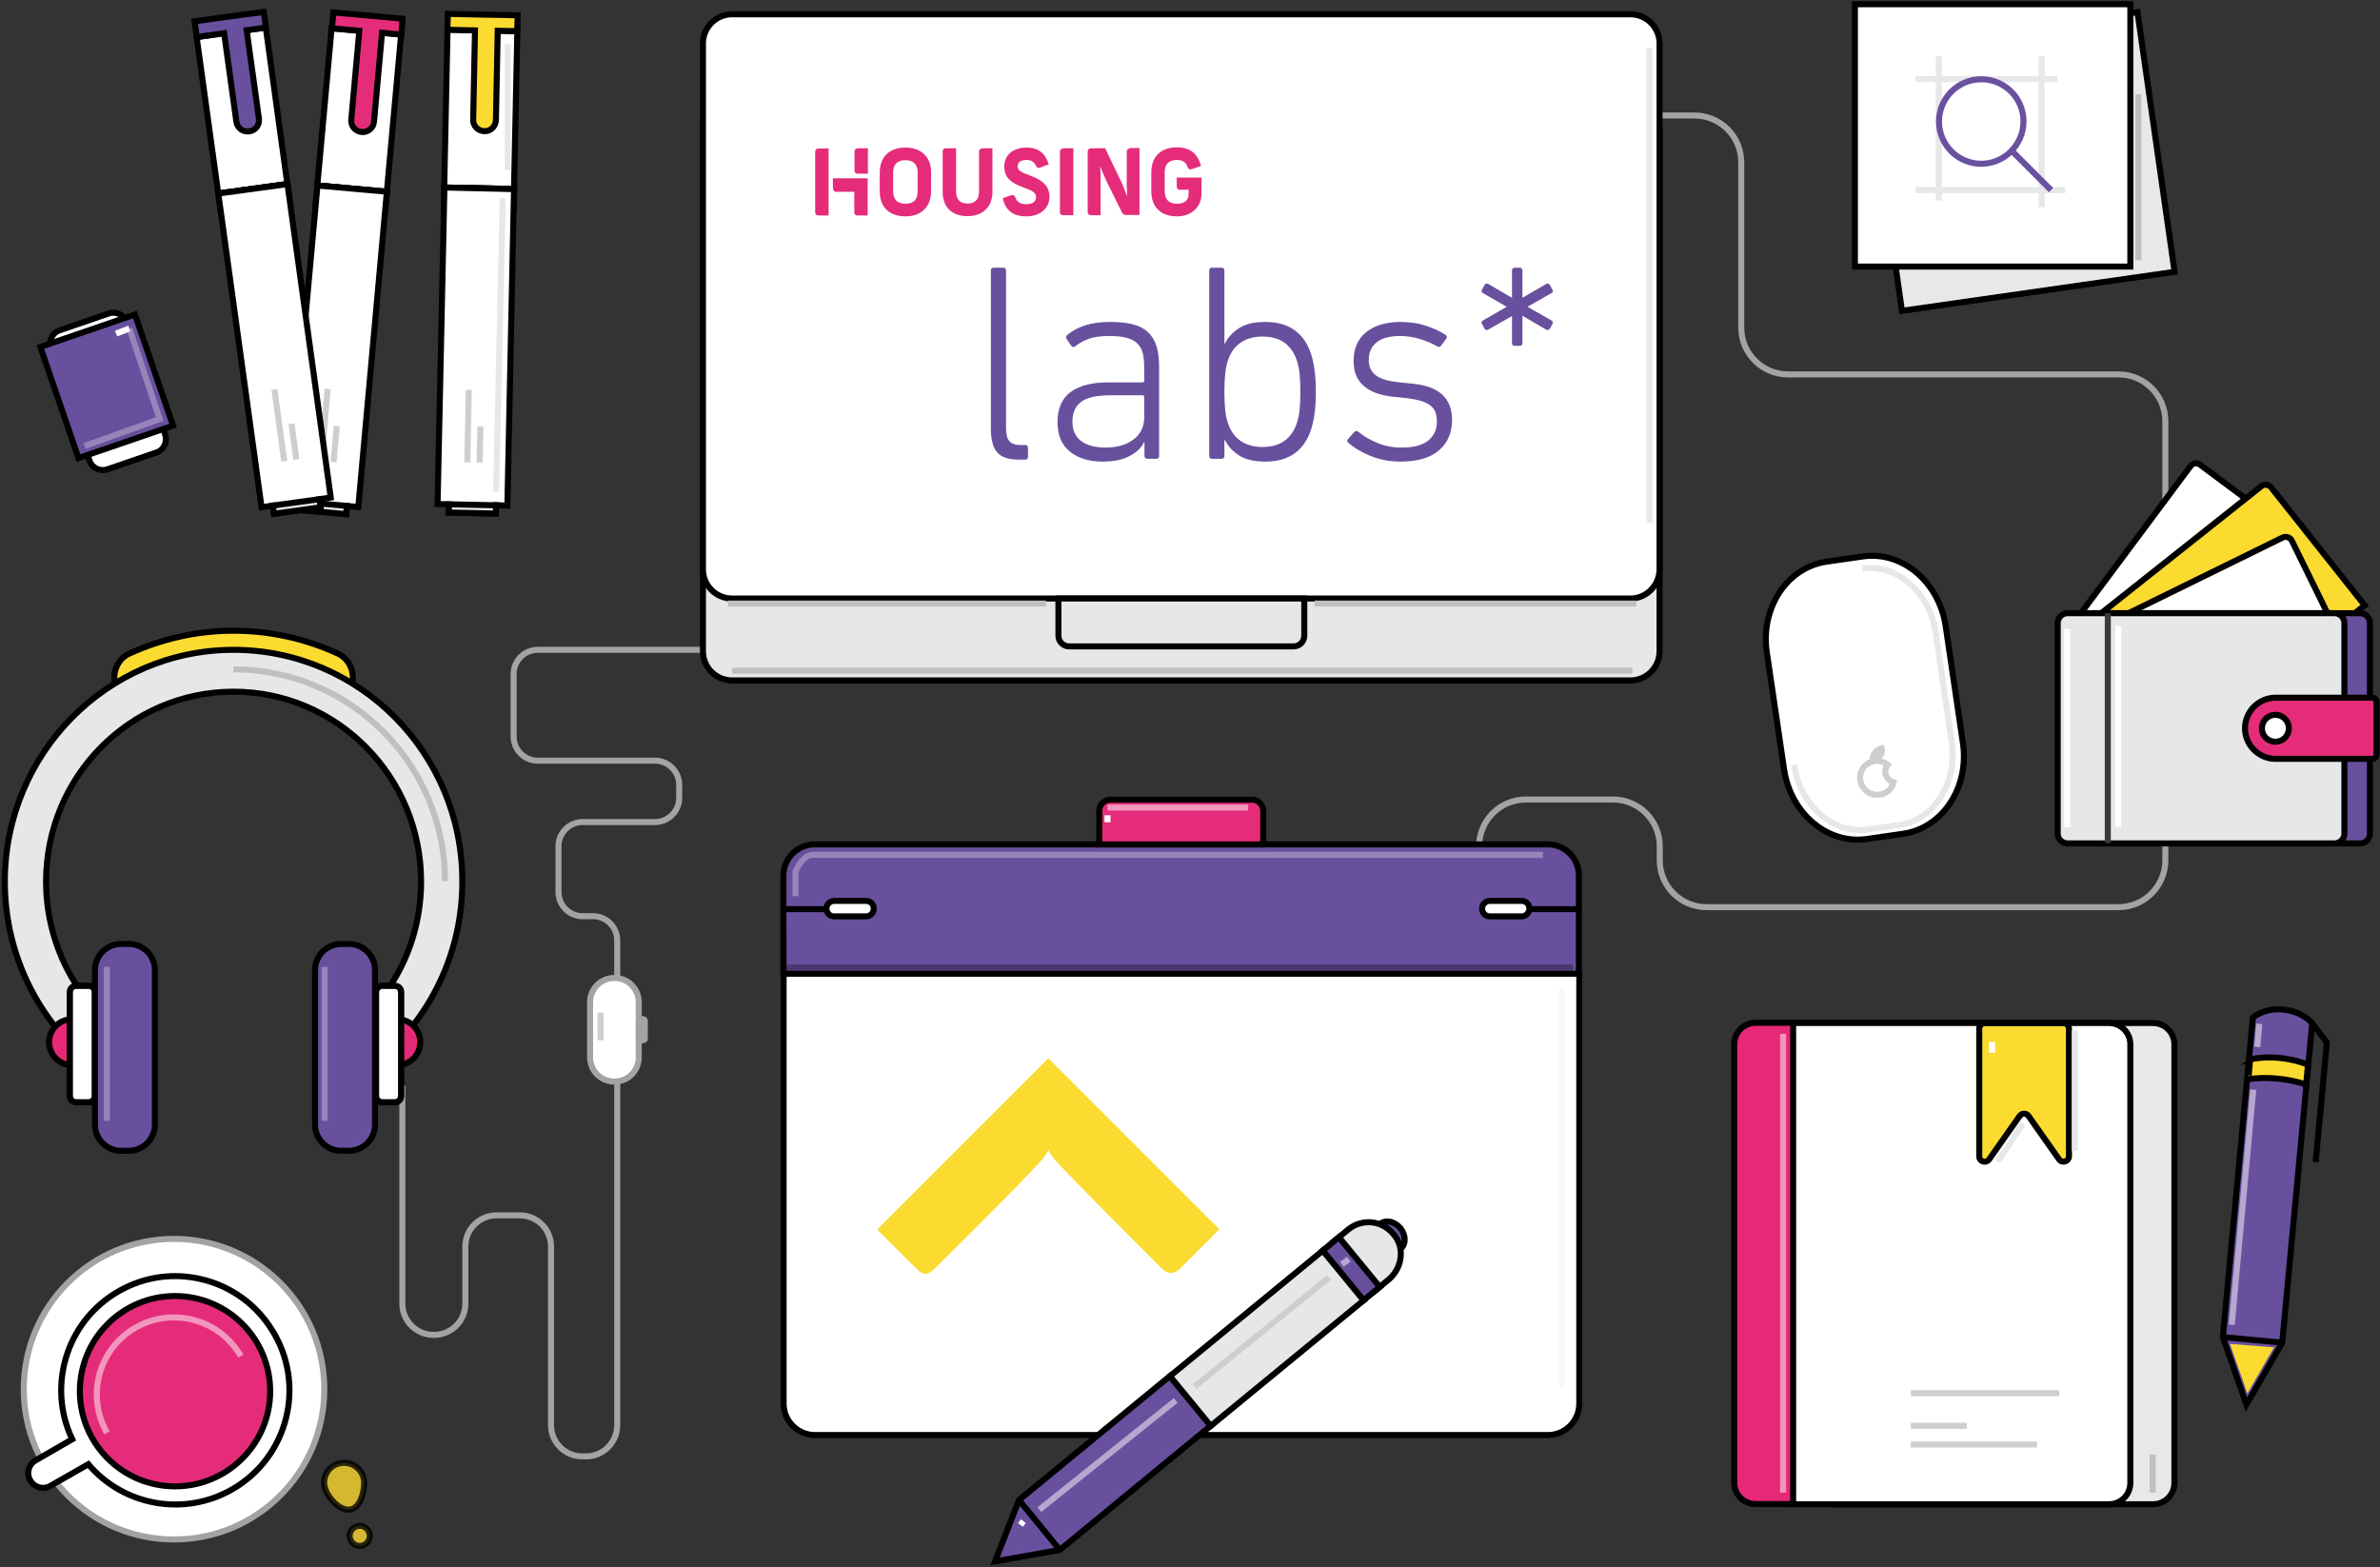 <?xml version="1.0" encoding="UTF-8" standalone="no"?>
<svg width="1183px" height="779px" viewBox="0 0 1183 779" version="1.1" xmlns="http://www.w3.org/2000/svg" xmlns:xlink="http://www.w3.org/1999/xlink" xmlns:sketch="http://www.bohemiancoding.com/sketch/ns">
    <rect x="0" y="0" width="1183" height="779" fill="#333333" stroke="none"/>
    <!-- Generator: Sketch 3.2.2 (9983) - http://www.bohemiancoding.com/sketch -->
    <title>workspace</title>
    <desc>Created with Sketch.</desc>
    <defs></defs>
    <g id="Page-1" stroke="none" stroke-width="1" fill="none" fill-rule="evenodd" sketch:type="MSPage">
        <g id="workspace" sketch:type="MSLayerGroup" transform="translate(2, 2)">
            <circle id="Oval" stroke="#A3A3A3" stroke-width="3" fill="#FFFFFF" sketch:type="MSShapeGroup" cx="84.5" cy="688.5" r="74.7"></circle>
            <path d="M60,638.2 C31.8,652.2 20.8,685.9 33.9,713.4 L15.7,723.9 C12.2,725.9 11,730.3 13,733.8 L13.1,733.9 C15.1,737.4 19.5,738.6 23,736.6 L41.9,725.8 C59.2,746.3 89.3,752.1 113.4,738.3 C141.3,722.3 150.5,686 132.9,658.6 C117.5,634.2 85.8,625.3 60,638.2 L60,638.2 Z" id="Shape" stroke="#000000" stroke-width="3" fill="#FFFFFF" sketch:type="MSShapeGroup"></path>
            <rect id="Rectangle-path" stroke="#000000" stroke-width="3" fill="#E7E8E8" sketch:type="MSShapeGroup" transform="translate(1001.912, 78.267) rotate(-8.135) translate(-1001.912, -78.267) " x="933.465" y="13.07" width="136.895" height="130.395"></rect>
            <rect id="Rectangle-path" stroke="#000000" stroke-width="3" fill="#FFFFFF" sketch:type="MSShapeGroup" x="920" y="0.1" width="136.9" height="130.4"></rect>
            <path d="M75.8,222.9 L51.3,231.3 C47.7,232.5 43.7,230.6 42.5,227 L23.3,171 C22.1,167.4 24,163.4 27.6,162.2 L52.1,153.8 C55.7,152.6 59.7,154.5 60.9,158.1 L80.1,214 C81.3,217.7 79.4,221.7 75.8,222.9 L75.8,222.9 Z" id="Shape" stroke="#000000" stroke-width="3" fill="#FFFFFF" sketch:type="MSShapeGroup"></path>
            <path d="M733.2,418.9 L733.2,418.7 C733.2,405.8 743.6,395.4 756.5,395.4 L799.7,395.4 C812.6,395.4 823,405.8 823,418.7 L823,425.6 C823,438.5 833.4,448.9 846.3,448.9 L1051,448.9 C1063.9,448.9 1074.3,438.5 1074.3,425.6 L1074.3,207.4 C1074.3,194.5 1063.9,184.1 1051,184.1 L886.8,184.1 C873.9,184.1 863.5,173.7 863.5,160.8 L863.5,78.7 C863.5,65.8 853.1,55.4 840.2,55.4 L822.8,55.4" id="Shape" stroke="#A3A3A3" stroke-width="3" sketch:type="MSShapeGroup"></path>
            <path d="M198,537.7 L198,646 C198,654.6 205,661.5 213.5,661.5 L213.8,661.5 C222.4,661.5 229.3,654.5 229.3,646 L229.3,617.6 C229.3,609 236.3,602.1 244.8,602.1 L256.4,602.1 C265,602.1 271.9,609.1 271.9,617.6 L271.9,706.4 C271.9,715 278.9,721.9 287.4,721.9 L289.3,721.9 C297.9,721.9 304.8,714.9 304.8,706.4 L304.8,465.4 C304.8,458.8 299.4,453.4 292.8,453.4 L287.6,453.4 C281,453.4 275.6,448 275.6,441.4 L275.6,418.6 C275.6,412 281,406.6 287.6,406.6 L323.6,406.6 C330.2,406.6 335.6,401.2 335.6,394.6 L335.6,388.1 C335.6,381.5 330.2,376.1 323.6,376.1 L265.3,376.1 C258.7,376.1 253.3,370.7 253.3,364.1 L253.3,333 C253.3,326.4 258.7,321 265.3,321 L353.6,321" id="Shape" stroke="#A3A3A3" stroke-width="3" sketch:type="MSShapeGroup"></path>
            <g id="Group" transform="translate(860, 499)" sketch:type="MSShapeGroup">
                <path d="M186.4,246.6 L10.6,246.6 C4.8,246.6 0,241.9 0,236 L0,18 C0,12.2 4.7,7.4 10.6,7.4 L186.4,7.4 C192.2,7.4 197,12.1 197,18 L197,236 C196.9,241.9 192.2,246.6 186.4,246.6 L186.4,246.6 Z" id="Shape" stroke="#000000" stroke-width="3" fill="#E62878"></path>
                <path d="M51.2,7.5 L208.2,7.5 C214,7.5 218.8,12.2 218.8,18.1 L218.8,236.1 C218.8,241.9 214.1,246.7 208.2,246.7 L61.6,246.7 L51.2,246.7 L51.2,7.5 L51.2,7.5 Z" id="Shape" stroke="#000000" stroke-width="3" fill="#E7E8E8"></path>
                <path d="M29.3,7.5 L186.3,7.5 C192.1,7.5 196.9,12.2 196.9,18.1 L196.9,236.1 C196.9,241.9 192.2,246.7 186.3,246.7 L39.7,246.7 L29.3,246.7 L29.3,7.5 L29.3,7.5 Z" id="Shape" stroke="#000000" stroke-width="3" fill="#FFFFFF"></path>
                <path d="M161.5,75.3 L146.3,53.7 C145.2,52.2 143,52.2 141.9,53.7 L126.7,75.3 C125.2,77.4 121.8,76.4 121.8,73.8 L121.8,10.3 C121.8,8.8 123,7.6 124.5,7.6 L163.7,7.6 C165.2,7.6 166.4,8.8 166.4,10.3 L166.4,73.8 C166.4,76.3 163,77.4 161.5,75.3 L161.5,75.3 Z" id="Shape" stroke="#000000" stroke-width="3" fill="#FCDB30"></path>
                <g transform="translate(242, 0)" id="Shape">
                    <g stroke="#000000" stroke-width="3">
                        <path d="M30.4,166.4 L12.6,197.1 L0.9,163.6 L15.8,4.9 C15.8,4.9 21,-0.1 30.7,0.8 C40.6,1.7 45.3,7.6 45.3,7.6 L30.4,166.4 L30.4,166.4 Z" fill="#69509E"></path>
                        <path d="M0.9,163.6 L30.4,166.4" fill="#FFFFFF"></path>
                        <path d="M14.4,25.6 C14.4,25.6 27.3,22.1 43.2,28.2 L42.3,38.1 C42.3,38.1 29.1,33.2 13.6,35.4 C13.5,35.5 14.5,25.5 14.4,25.6 L14.4,25.6 Z" fill="#FCDB30"></path>
                        <path d="M45.3,7.7 L52.6,17.2 L47,76.6"></path>
                    </g>
                    <path d="M4.4,167 L13.1,191.6 L26.3,168.7 L4.4,167 Z" fill="#FCDB30"></path>
                </g>
                <path d="M258,40.6 L247.3,157.5" id="Shape" stroke="#FFFFFF" stroke-width="3" opacity="0.5"></path>
                <path d="M261,7.9 L260,19.4" id="Shape" stroke="#FFFFFF" stroke-width="3" opacity="0.5"></path>
            </g>
            <g id="Group" transform="translate(0, 311)" stroke="#000000" sketch:type="MSShapeGroup">
                <path d="M114.1,0.5 C95.7,0.5 78.2,4.6 62.2,11.9 C57.2,14.2 54.2,19.8 54.9,25.6 L54.9,25.6 C55.9,34.3 64.4,39.4 71.8,36 C84.8,30 99.1,26.7 114.1,26.7 C129.1,26.7 143.4,30 156.4,36 C163.9,39.4 172.3,34.3 173.3,25.6 L173.3,25.6 C174,19.8 171,14.2 166,11.9 C150.1,4.6 132.5,0.5 114.1,0.5 L114.1,0.5 Z" id="Shape" stroke-width="3" fill="#FCDB30"></path>
                <path d="M114.1,10 C51.3,10 0.4,61.6 0.4,125.2 C0.4,158.8 14.6,189 37.2,210.1 L37.2,178.5 C27,163.4 20.9,145 20.9,125.2 C20.9,73.1 62.6,30.8 114.1,30.8 C165.6,30.8 207.3,73.1 207.3,125.2 C207.3,145 201.3,163.4 191,178.5 L191,210.1 C213.6,189 227.8,158.8 227.8,125.2 C227.9,61.6 176.9,10 114.1,10 L114.1,10 Z" id="Shape" stroke-width="3" fill="#E6E7E8"></path>
                <circle id="Oval" stroke-width="3" fill="#E62878" cx="33.8" cy="205" r="11.4"></circle>
                <circle id="Oval" stroke-width="3" fill="#E62878" cx="195.5" cy="205" r="11.4"></circle>
                <path d="M42,234.9 L35.9,234.9 C34.1,234.9 32.7,233.5 32.7,231.7 L32.7,180.2 C32.7,178.4 34.1,177 35.9,177 L42,177 C43.8,177 45.2,178.4 45.2,180.2 L45.2,231.7 C45.2,233.5 43.8,234.9 42,234.9 L42,234.9 Z" id="Shape" stroke-width="3.116" fill="#FFFFFF"></path>
                <path d="M62,259 L58.2,259 C51,259 45.2,253.2 45.2,246 L45.2,169.2 C45.2,162 51,156.2 58.2,156.2 L62,156.2 C69.2,156.2 75,162 75,169.2 L75,246 C75,253.1 69.2,259 62,259 L62,259 Z" id="Shape" stroke-width="3" fill="#69509E"></path>
                <path d="M188.1,234.9 L194.2,234.9 C196,234.9 197.4,233.5 197.4,231.7 L197.4,180.2 C197.4,178.4 196,177 194.2,177 L188.1,177 C186.3,177 184.9,178.4 184.9,180.2 L184.9,231.7 C184.9,233.5 186.3,234.9 188.1,234.9 L188.1,234.9 Z" id="Shape" stroke-width="3.116" fill="#FFFFFF"></path>
                <path d="M171.4,259 L167.6,259 C160.4,259 154.6,253.2 154.6,246 L154.6,169.2 C154.6,162 160.4,156.2 167.6,156.2 L171.4,156.2 C178.6,156.2 184.4,162 184.4,169.2 L184.4,246 C184.5,253.1 178.6,259 171.4,259 L171.4,259 Z" id="Shape" stroke-width="3" fill="#69509E"></path>
            </g>
            <g id="Group" transform="translate(387, 417)" stroke="#000000" stroke-width="3" sketch:type="MSShapeGroup">
                <path d="M0.5,278.7 C0.5,287.3 7.5,294.3 16.1,294.3 L380.4,294.3 C389,294.3 396,287.3 396,278.7 L396,65 L0.5,65 L0.5,278.7 L0.5,278.7 Z" id="Shape" fill="#FFFFFF"></path>
                <path d="M380.3,0.7 L16,0.7 C7.4,0.7 0.4,7.7 0.4,16.3 L0.4,65 L395.8,65 L395.8,16.3 C395.9,7.7 388.9,0.7 380.3,0.7 L380.3,0.7 Z" id="Shape" fill="#69509E"></path>
            </g>
            <path d="M303.5,535.6 L303.3,535.6 C296.7,535.6 291.3,530.2 291.3,523.6 L291.3,496.1 C291.3,489.5 296.7,484.1 303.3,484.1 L303.5,484.1 C310.1,484.1 315.5,489.5 315.5,496.1 L315.5,523.6 C315.5,530.3 310.1,535.6 303.5,535.6 L303.5,535.6 Z" id="Shape" stroke="#A3A3A3" stroke-width="3" fill="#FFFFFF" sketch:type="MSShapeGroup"></path>
            <path d="M317.1,515.1 L317.1,515.1 C316.2,515.1 315.5,514.8 315.5,514.3 L315.5,505.3 C315.5,504.9 316.2,504.5 317,504.5 L317,504.5 C317.9,504.5 318.5,504.8 318.5,505.3 L318.5,514.3 C318.6,514.8 317.9,515.1 317.1,515.1 L317.1,515.1 Z" id="Shape" stroke="#A3A3A3" stroke-width="3" sketch:type="MSShapeGroup"></path>
            <g id="Group" transform="translate(492, 602)" stroke="#000000" sketch:type="MSShapeGroup">
                <g>
                    <path d="M32.8,166.4 L107.8,104.7 L87.5,80 L12.5,141.6 L0.6,172.1 L32.8,166.4 Z" id="Shape" stroke-width="3" fill="#69509E"></path>
                    <ellipse id="Oval" stroke-width="3" fill="#69509E" transform="translate(197.126, 10.542) rotate(50.6) translate(-197.126, -10.542) " cx="197.126" cy="10.542" rx="8" ry="6.4"></ellipse>
                    <g transform="translate(87, 3)">
                        <path d="M109.5,28.8 C116.3,22.8 117.2,12.7 111.7,6.5 L111.5,6.3 C105.9,-0.5 96,-1.4 89.2,4.1 L81.9,10.1 L102.2,34.8 L109.5,28.8 L109.5,28.8 Z" id="Shape" stroke-width="3" fill="#E6E7E8"></path>
                        <rect id="Rectangle-path" stroke-width="3" fill="#E6E7E8" transform="translate(48.69, 58.174) rotate(230.6) translate(-48.69, -58.174) " x="32.691" y="8.976" width="31.999" height="98.396"></rect>
                        <rect id="Rectangle-path" stroke-width="3" fill="#69509E" transform="translate(90.663, 23.636) rotate(-39.4) translate(-90.663, -23.636) " x="85.463" y="7.636" width="10.4" height="31.999"></rect>
                    </g>
                </g>
                <path d="M12.5,141.6 L32.8,166.4" id="Shape" stroke-width="3" fill="#E6E7E8"></path>
            </g>
            <path d="M387.5,449.9 L408.8,449.9" id="Shape" stroke="#000000" stroke-width="3" fill="#69509E" sketch:type="MSShapeGroup"></path>
            <path d="M782.9,449.9 L758.1,449.9" id="Shape" stroke="#000000" stroke-width="3" fill="#69509E" sketch:type="MSShapeGroup"></path>
            <path d="M428.5,453.5 L412.6,453.5 C410.5,453.5 408.8,451.8 408.8,449.7 L408.8,449.6 C408.8,447.5 410.5,445.8 412.6,445.8 L428.5,445.8 C430.6,445.8 432.3,447.5 432.3,449.6 L432.3,449.7 C432.3,451.8 430.6,453.5 428.5,453.5 L428.5,453.5 Z" id="Shape" stroke="#000000" stroke-width="3" fill="#FFFFFF" sketch:type="MSShapeGroup"></path>
            <path d="M754.4,453.5 L738.5,453.5 C736.4,453.5 734.7,451.8 734.7,449.7 L734.7,449.6 C734.7,447.5 736.4,445.8 738.5,445.8 L754.4,445.8 C756.5,445.8 758.2,447.5 758.2,449.6 L758.2,449.7 C758.1,451.8 756.4,453.5 754.4,453.5 L754.4,453.5 Z" id="Shape" stroke="#000000" stroke-width="3" fill="#FFFFFF" sketch:type="MSShapeGroup"></path>
            <path d="M625.9,417.7 L544.4,417.7 L544.4,401 C544.4,398 546.9,395.5 549.9,395.5 L620.4,395.5 C623.4,395.5 625.9,398 625.9,401 L625.9,417.7 L625.9,417.7 Z" id="Shape" stroke="#000000" stroke-width="3" fill="#E52C7A" sketch:type="MSShapeGroup"></path>
            <path d="M808.5,336.2 L361.9,336.2 C353.9,336.2 347.4,329.7 347.4,321.7 L347.4,61.9 C347.4,53.9 353.9,47.4 361.9,47.4 L808.4,47.4 C816.4,47.4 822.9,53.9 822.9,61.9 L822.9,321.7 C822.9,329.7 816.4,336.2 808.5,336.2 L808.5,336.2 Z" id="Shape" stroke="#000000" stroke-width="3" fill="#E6E7E8" sketch:type="MSShapeGroup"></path>
            <path d="M808.5,295.5 L361.9,295.5 C353.9,295.5 347.4,289 347.4,281 L347.4,19.6 C347.4,11.6 353.9,5.1 361.9,5.1 L808.4,5.1 C816.4,5.1 822.9,11.6 822.9,19.6 L822.9,280.9 C822.9,288.9 816.4,295.5 808.5,295.5 L808.5,295.5 Z" id="Shape" stroke="#000000" stroke-width="3" fill="#FFFFFF" sketch:type="MSShapeGroup"></path>
            <path d="M641,319.3 L529.4,319.3 C526.5,319.3 524.1,316.9 524.1,314 L524.1,295.5 L646.3,295.5 L646.3,314 C646.3,316.9 643.9,319.3 641,319.3 L641,319.3 Z" id="Shape" stroke="#000000" stroke-width="3" fill="#E6E7E8" sketch:type="MSShapeGroup"></path>
            <g id="Group" transform="translate(141, 4)" sketch:type="MSShapeGroup">
                <rect id="Rectangle-path" stroke="#000000" stroke-width="3" fill="#FFFFFF" transform="translate(35.555, 48.702) rotate(185.194) translate(-35.555, -48.702) " x="18.205" y="9.452" width="34.7" height="78.5"></rect>
                <path d="M57.1,3.3 L47.5,2.4 L36.3,1.4 L22.7,0.2 L22,8.1 L35.6,9.3 L31.6,53.5 C31.3,56.6 33.6,59.3 36.7,59.6 L36.8,59.6 C39.9,59.9 42.6,57.6 42.9,54.5 L46.9,10.3 L56.5,11.2 L57.1,3.3 L57.1,3.3 Z" id="Shape" stroke="#000000" stroke-width="3" fill="#E52C7A"></path>
                <rect id="Rectangle-path" stroke="#000000" stroke-width="3" fill="#E52C7A" transform="translate(31.655, 92.403) rotate(5.194) translate(-31.655, -92.403) " x="14.305" y="87.703" width="34.7" height="9.4"></rect>
                <path d="M49.3,89.3 L14.8,86.2 L0.5,242.9 L6.2,243.4 L5.8,247.5 L29.1,249.6 L29.5,245.5 L35.1,246 L49.3,89.3 Z" id="Shape" stroke="#000000" stroke-width="3" fill="#FFFFFF"></path>
                <rect id="Rectangle-path" stroke="#000000" stroke-width="3" fill="#E6E7E8" transform="translate(17.606, 246.45) rotate(5.194) translate(-17.606, -246.45) " x="5.906" y="244.4" width="23.4" height="4.1"></rect>
                <g transform="translate(16, 187)" id="Shape" stroke="#CECECE" stroke-width="3">
                    <path d="M3.9,0.3 L0.7,36.2"></path>
                    <path d="M8.4,18.8 L6.8,36.7"></path>
                </g>
            </g>
            <g id="Group" transform="translate(215, 4)" sketch:type="MSShapeGroup">
                <rect id="Rectangle-path" stroke="#000000" stroke-width="3" fill="#FFFFFF" transform="translate(21.975, 48.308) rotate(181.208) translate(-21.975, -48.308) " x="4.625" y="9.057" width="34.701" height="78.502"></rect>
                <path d="M40.3,1.6 L30.6,1.4 L19.3,1.2 L5.6,0.9 L5.4,8.8 L19.1,9.1 L18.2,53.5 C18.1,56.6 20.6,59.1 23.7,59.2 L23.8,59.2 C26.9,59.3 29.4,56.8 29.5,53.7 L30.4,9.3 L40.1,9.5 L40.3,1.6 L40.3,1.6 Z" id="Shape" stroke="#000000" stroke-width="3" fill="#FCDB30"></path>
                <rect id="Rectangle-path" stroke="#000000" stroke-width="3" fill="#E52C7A" transform="translate(21.157, 92.304) rotate(1.208) translate(-21.157, -92.304) " x="3.806" y="87.604" width="34.701" height="9.4"></rect>
                <path d="M38.5,88 L3.9,87.2 L0.5,244.5 L6.2,244.7 L6.1,248.8 L29.5,249.3 L29.6,245.1 L35.2,245.3 L38.5,88 Z" id="Shape" stroke="#000000" stroke-width="3" fill="#FFFFFF"></path>
                <rect id="Rectangle-path" stroke="#000000" stroke-width="3" fill="#E6E7E8" transform="translate(17.807, 246.956) rotate(1.208) translate(-17.807, -246.956) " x="6.107" y="244.906" width="23.401" height="4.1"></rect>
                <g transform="translate(15, 187)" id="Shape" stroke="#CECECE" stroke-width="3">
                    <path d="M1,0.8 L0.3,36.8"></path>
                    <path d="M6.8,18.9 L6.4,36.9"></path>
                </g>
            </g>
            <g id="Group" transform="translate(94, 3)" sketch:type="MSShapeGroup">
                <rect id="Rectangle-path" stroke="#000000" stroke-width="3" fill="#FFFFFF" transform="translate(24.29, 49.934) rotate(172.143) translate(-24.29, -49.934) " x="6.941" y="10.685" width="34.7" height="78.499"></rect>
                <path d="M35.1,0.9 L25.5,2.2 L14.3,3.7 L0.7,5.6 L1.8,13.4 L15.4,11.5 L21.5,55.5 C21.9,58.6 24.7,60.7 27.8,60.3 L27.9,60.3 C31,59.9 33.1,57.1 32.7,54 L26.6,10 L36.2,8.7 L35.1,0.9 L35.1,0.9 Z" id="Shape" stroke="#000000" stroke-width="3" fill="#69509E"></path>
                <rect id="Rectangle-path" stroke="#000000" stroke-width="3" fill="#E52C7A" transform="translate(30.347, 93.493) rotate(-7.857) translate(-30.347, -93.493) " x="12.997" y="88.793" width="34.7" height="9.4"></rect>
                <path d="M46.9,86.5 L12.5,91.2 L34,247.1 L39.6,246.3 L40.2,250.4 L63.3,247.2 L62.8,243.1 L68.4,242.3 L46.9,86.5 Z" id="Shape" stroke="#000000" stroke-width="3" fill="#FFFFFF"></path>
                <rect id="Rectangle-path" stroke="#000000" stroke-width="3" fill="#E6E7E8" transform="translate(51.499, 246.74) rotate(-7.857) translate(-51.499, -246.74) " x="39.8" y="244.69" width="23.4" height="4.1"></rect>
                <g transform="translate(40, 188)" id="Shape" stroke="#CECECE" stroke-width="3">
                    <path d="M0.4,0.6 L5.3,36.3"></path>
                    <path d="M8.9,17.6 L11.3,35.4"></path>
                </g>
            </g>
            <rect id="Rectangle-path" stroke="#000000" stroke-width="3" fill="#69509E" sketch:type="MSShapeGroup" transform="translate(51.036, 190.009) rotate(-18.935) translate(-51.036, -190.009) " x="26.186" y="160.809" width="49.701" height="58.401"></rect>
            <path d="M884.3,511.9 L884.3,739.9" id="Shape" stroke="#FFFFFF" stroke-width="3" opacity="0.5" sketch:type="MSShapeGroup"></path>
            <path d="M514.6,748.4 L582.4,694.1" id="Shape" stroke="#FFFFFF" stroke-width="3" opacity="0.5" sketch:type="MSShapeGroup"></path>
            <path d="M664.9,626.4 L668.5,623.9" id="Shape" stroke="#FFFFFF" stroke-width="3" opacity="0.5" sketch:type="MSShapeGroup"></path>
            <path d="M779.9,478.9 L387.5,478.9 L387.5,459.9" id="Shape" stroke="#000000" stroke-width="3" opacity="0.3" sketch:type="MSShapeGroup"></path>
            <path d="M393.4,443.4 L393.4,431.2 C393.4,431.2 396.9,422.9 401.9,422.9 L764.9,422.9" id="Shape" stroke="#FFFFFF" stroke-width="3" opacity="0.3" sketch:type="MSShapeGroup"></path>
            <path d="M548.5,399.4 L618.4,399.4" id="Shape" stroke="#FFFFFF" stroke-width="3" opacity="0.5" sketch:type="MSShapeGroup"></path>
            <path d="M774.5,489.2 L774.5,687.2" id="Shape" stroke="#E6E7E8" stroke-width="3" opacity="0.3" sketch:type="MSShapeGroup"></path>
            <path d="M1029.3,510.2 L1029.3,570" id="Shape" stroke="#E6E7E8" stroke-width="3" sketch:type="MSShapeGroup"></path>
            <path d="M1003.5,556.5 L991,575.4" id="Shape" stroke="#E6E7E8" stroke-width="3" sketch:type="MSShapeGroup"></path>
            <path d="M817.9,21.9 L817.9,257.9" id="Shape" stroke="#E6E7E8" stroke-width="3" sketch:type="MSShapeGroup"></path>
            <path d="M250.4,20 L250.4,82.5" id="Shape" stroke="#E6E7E8" stroke-width="3" sketch:type="MSShapeGroup"></path>
            <path d="M244.6,242.5 L247.9,96.5" id="Shape" stroke="#E6E7E8" stroke-width="3" sketch:type="MSShapeGroup"></path>
            <path d="M62.3,161.3 L77.4,206.3 L40,219.7" id="Shape" stroke="#FFFFFF" stroke-width="3" opacity="0.3" sketch:type="MSShapeGroup"></path>
            <path d="M159.4,478.6 L159.4,555.1" id="Shape" stroke="#FFFFFF" stroke-width="3" opacity="0.3" sketch:type="MSShapeGroup"></path>
            <path d="M51.1,478.6 L51.1,555.1" id="Shape" stroke="#FFFFFF" stroke-width="3" opacity="0.3" sketch:type="MSShapeGroup"></path>
            <path d="M361.9,331.4 L809.4,331.4" id="Shape" stroke="#BFBFBF" stroke-width="3" sketch:type="MSShapeGroup"></path>
            <g id="Group" transform="translate(1020, 228)" stroke-width="3" sketch:type="MSShapeGroup">
                <g>
                    <path d="M67.3,132.1 L4.5,85.3 L66.8,1.7 C67.9,0.2 70.1,-0.2 71.6,1 L131.6,45.7 L67.3,132.1 L67.3,132.1 Z" id="Shape" stroke="#000000" fill="#FFFFFF"></path>
                    <path d="M68.5,138.2 L19.8,76.9 L102,11.7 C103.5,10.5 105.7,10.8 106.9,12.3 L153.4,70.9 L68.5,138.2 L68.5,138.2 Z" id="Shape" stroke="#000000" fill="#FCDB30"></path>
                    <path d="M65.4,147.6 L30.9,77.3 L112.6,37.2 C114.3,36.4 116.4,37.1 117.2,38.8 L150.2,106 L65.4,147.6 L65.4,147.6 Z" id="Shape" stroke="#000000" fill="#FFFFFF"></path>
                    <path d="M151.1,189.2 L18.4,189.2 C15.7,189.2 13.5,187 13.5,184.3 L13.5,79.7 C13.5,77 15.7,74.8 18.4,74.8 L151.1,74.8 C153.8,74.8 156,77 156,79.7 L156,184.4 C156,187 153.8,189.2 151.1,189.2 L151.1,189.2 Z" id="Shape" stroke="#000000" fill="#69509E"></path>
                    <path d="M138.4,189.2 L5.7,189.2 C3,189.2 0.8,187 0.8,184.3 L0.8,79.7 C0.8,77 3,74.8 5.7,74.8 L138.4,74.8 C141.1,74.8 143.3,77 143.3,79.7 L143.3,184.4 C143.3,187 141.1,189.2 138.4,189.2 L138.4,189.2 Z" id="Shape" stroke="#000000" fill="#E6E7E8"></path>
                    <path d="M157.2,147.2 L109.1,147.2 C100.8,147.2 93.9,140.4 93.9,132 L93.9,132 C93.9,123.7 100.7,116.8 109.1,116.8 L157.2,116.8 C158.4,116.8 159.3,117.8 159.3,118.9 L159.3,144.9 C159.3,146.2 158.4,147.2 157.2,147.2 L157.2,147.2 Z" id="Shape" stroke="#000000" fill="#E52C7A"></path>
                    <circle id="Oval" stroke="#000000" fill="#FFFFFF" cx="109" cy="132" r="6.7"></circle>
                    <path d="M25.7,74.8 L25.7,189" id="Shape" stroke="#3A3A3A"></path>
                </g>
                <path d="M5.5,82.6 L5.5,181.1" id="Shape" stroke="#FFFFFF"></path>
                <path d="M30.9,181.1 L30.9,81.1" id="Shape" stroke="#FFFFFF"></path>
            </g>
            <path d="M1068,721 L1068,739.9" id="Shape" stroke="#BFBFBF" stroke-width="3" sketch:type="MSShapeGroup"></path>
            <path d="M1060.9,44.9 L1060.9,127.4" id="Shape" stroke="#BFBFBF" stroke-width="3" sketch:type="MSShapeGroup"></path>
            <path d="M651.4,298 L811.4,298" id="Shape" stroke="#BFBFBF" stroke-width="3" sketch:type="MSShapeGroup"></path>
            <path d="M359.9,298 L517.9,298" id="Shape" stroke="#BFBFBF" stroke-width="3" sketch:type="MSShapeGroup"></path>
            <path d="M114,330.7 C172.1,330.7 219.2,377.8 219.2,435.9" id="Shape" stroke="#BFBFBF" stroke-width="3" sketch:type="MSShapeGroup"></path>
            <circle id="Oval" stroke="#000000" stroke-width="3" fill="#E52C7A" sketch:type="MSShapeGroup" cx="85" cy="689.5" r="47.3"></circle>
            <path d="M51.2,710.2 C40.7,691.8 47,668.4 65.4,657.9 C83.8,647.4 107.2,653.7 117.7,672.1" id="Shape" stroke="#FFFFFF" stroke-width="3" opacity="0.5" sketch:type="MSShapeGroup"></path>
            <path d="M179,735 C179,740.5 176.7,748.4 171.2,748.4 C165.7,748.4 159.1,740.4 159.1,735 C159.1,729.5 163.5,725.1 169,725.1 C174.5,725.1 179,729.5 179,735 L179,735 Z" id="Shape" stroke="#000000" stroke-width="3" opacity="0.8" fill="#FCDB30" sketch:type="MSShapeGroup"></path>
            <circle id="Oval" stroke="#000000" stroke-width="3" opacity="0.8" fill="#FCDB30" sketch:type="MSShapeGroup" cx="176.8" cy="761.4" r="5"></circle>
            <path d="M296.5,501.3 L296.5,515.1" id="Shape" stroke="#CECECE" stroke-width="3" sketch:type="MSShapeGroup"></path>
            <path d="M591.8,687.2 L658.6,633" id="Shape" stroke="#CECECE" stroke-width="3" sketch:type="MSShapeGroup"></path>
            <path d="M947.8,690.5 L1021.6,690.5" id="Shape" stroke="#CECECE" stroke-width="3" sketch:type="MSShapeGroup"></path>
            <path d="M947.8,706.7 L975.6,706.7" id="Shape" stroke="#CECECE" stroke-width="3" sketch:type="MSShapeGroup"></path>
            <path d="M947.8,716 L1010.5,716" id="Shape" stroke="#CECECE" stroke-width="3" sketch:type="MSShapeGroup"></path>
            <path d="M988.2,515.9 L988.2,521.3" id="Shape" stroke="#FFFFFF" stroke-width="3" sketch:type="MSShapeGroup"></path>
            <path d="M548.5,403.2 L548.5,406.7" id="Shape" stroke="#FFFFFF" stroke-width="3" sketch:type="MSShapeGroup"></path>
            <path d="M506.7,754.1 L505.2,756" id="Shape" stroke="#FFFFFF" stroke-width="3" sketch:type="MSShapeGroup"></path>
            <path d="M62.3,161.3 L55.7,163.8" id="Shape" stroke="#FFFFFF" stroke-width="3" sketch:type="MSShapeGroup"></path>
            <path d="M944.1,412.4 L926.1,415 C906.5,417.9 888.1,402.4 884.8,380.5 L876.2,322.2 C873,300.2 886.2,280.1 905.8,277.2 L923.8,274.6 C943.4,271.7 961.8,287.2 965.1,309.1 L973.7,367.4 C976.9,389.4 963.6,409.5 944.1,412.4 L944.1,412.4 Z" id="Shape" stroke="#000000" stroke-width="3" fill="#FFFFFF" sketch:type="MSShapeGroup"></path>
            <path d="M923.6,280.6 C940.9,278.1 957.3,292.5 960.2,312.8 L968.1,366.7 C971.1,387 959.5,405.5 942.3,408 L926.4,410.3 C909.1,412.8 892.7,398.4 889.8,378.1" id="Shape" stroke="#E6E7E8" stroke-width="3" sketch:type="MSShapeGroup"></path>
            <path d="M933.3,392.8 C936.3,392 938.5,389.6 939.2,386.8 C937.4,386.3 935.9,384.9 935.3,383 C934.8,381.2 935.2,379.5 936.3,378.1 C934.2,376.4 931.4,375.8 928.7,376.5 C924.2,377.8 921.6,382.4 922.9,386.9 C924.2,391.4 928.8,394 933.3,392.8 L933.3,392.8 Z" id="Shape" stroke="#CECECE" stroke-width="3" sketch:type="MSShapeGroup"></path>
            <path d="M932.9,373 C933.4,372 933.6,370.9 933.3,369.9 C931.7,370.3 930.3,371.4 929.4,373 C929,373.8 928.8,374.6 928.7,375.5 C930.5,375.5 932.1,374.6 932.9,373 L932.9,373 Z" id="Shape" stroke="#CECECE" stroke-width="3" sketch:type="MSShapeGroup"></path>
            <path d="M950.1,37.3 L1020.6,37.3" id="Shape" stroke="#E6E7E8" stroke-width="3" sketch:type="MSShapeGroup"></path>
            <path d="M961.7,26 L961.7,97.7" id="Shape" stroke="#E6E7E8" stroke-width="3" sketch:type="MSShapeGroup"></path>
            <path d="M950.1,92.5 L1024.5,92.5" id="Shape" stroke="#E6E7E8" stroke-width="3" sketch:type="MSShapeGroup"></path>
            <path d="M1012.8,26 L1012.8,101" id="Shape" stroke="#E6E7E8" stroke-width="3" sketch:type="MSShapeGroup"></path>
            <path d="M1003.8,58.3 C1003.8,64.5 1001.1,70 996.9,73.9 C993.2,77.3 988.2,79.4 982.8,79.4 C971.2,79.4 961.8,70 961.8,58.4 C961.8,46.8 971.2,37.4 982.8,37.4 C994.4,37.4 1003.8,46.7 1003.8,58.3 L1003.8,58.3 Z" id="Shape" stroke="#69519F" stroke-width="3" sketch:type="MSShapeGroup"></path>
            <path d="M1017.5,92.5 L997.9,72.9" id="Shape" stroke="#69519F" stroke-width="3" sketch:type="MSShapeGroup"></path>
        </g>
        <path d="M455.7,630.8 L436,611.1 L521.1,526 L606.1,611 L586.4,630.7 C583.9,633.2 580.6,633.5 577.8,630.8 C575.5,628.5 537.4,590.7 525,577.2 C522.3,574.3 520.8,571.3 521.1,571.3 C521.5,571.3 520,574.3 517.2,577.3 C506.3,589.2 475.8,619.7 464.2,630.9 C461.6,633.6 459.1,634.2 455.7,630.8" id="logo" fill="#FCDB30" sketch:type="MSShapeGroup"></path>
        <g id="name-+-labs*-+-Bitmap" sketch:type="MSLayerGroup" transform="translate(405, 73)">
            <g id="name" fill="#E52C7A" sketch:type="MSShapeGroup">
                <path d="M9.119,20.637 C9.119,21.663 9.683,22.348 10.7,22.348 L18.833,22.348 C19.172,22.348 19.511,22.348 19.737,22.233 C19.737,22.462 19.624,22.804 19.624,23.146 L19.624,32.495 C19.624,33.521 20.189,34.091 21.206,34.091 L26.289,34.091 L26.289,15.62 L9.006,15.62 L9.006,20.637 L9.119,20.637 Z" id="Shape"></path>
                <path d="M0.195,2.508 L0.195,32.495 C0.195,33.521 0.759,34.091 1.889,34.091 L6.859,34.091 L6.859,0.798 L1.889,0.798 C0.759,0.798 0.195,1.482 0.195,2.508" id="Shape"></path>
                <path d="M21.319,0.798 C20.302,0.798 19.737,1.368 19.737,2.394 L19.737,11.744 C19.737,12.77 20.302,13.34 21.319,13.34 L26.402,13.34 L26.402,0.684 L21.319,0.684 L21.319,0.798 Z" id="Shape"></path>
                <path d="M38.941,12.884 C38.941,8.779 40.974,6.613 45.041,6.613 C49.107,6.613 51.14,8.779 51.14,12.884 L51.14,22.005 C51.14,26.224 49.107,28.276 45.041,28.276 C40.974,28.276 38.941,26.11 38.941,22.005 L38.941,12.884 L38.941,12.884 Z M45.041,0.342 C37.02,0.342 32.276,5.017 32.276,12.884 L32.276,22.119 C32.276,29.873 37.02,34.547 45.041,34.547 C52.948,34.547 57.805,29.759 57.805,22.005 L57.805,12.77 C57.918,5.131 52.948,0.342 45.041,0.342 L45.041,0.342 Z" id="Shape"></path>
                <path d="M83.335,0.798 C82.318,0.798 81.64,1.368 81.64,2.394 L81.64,22.119 C81.64,26.11 79.72,28.162 75.879,28.162 C72.151,28.162 70.231,26.11 70.231,22.119 L70.231,0.684 L65.148,0.684 C64.131,0.684 63.566,1.254 63.566,2.28 L63.566,22.348 C63.566,29.987 68.198,34.433 75.879,34.433 C83.561,34.433 88.305,29.759 88.305,22.348 L88.305,0.684 L83.335,0.684 L83.335,0.798 Z" id="Shape"></path>
                <path d="M107.847,14.594 C102.312,12.542 100.844,11.744 100.844,9.692 C100.844,7.639 102.425,6.499 105.249,6.499 C107.621,6.499 108.977,7.411 109.994,9.463 C110.333,10.148 110.784,10.49 111.349,10.49 C111.575,10.49 111.914,10.376 112.14,10.262 L116.32,8.665 L116.207,8.323 C114.399,2.964 110.897,0.342 105.249,0.342 C98.584,0.342 94.179,4.105 94.179,9.692 C94.179,15.506 97.794,18.015 103.781,20.181 C108.412,21.891 109.994,22.804 109.994,24.97 C109.994,27.136 108.186,28.504 105.249,28.504 C102.199,28.504 100.392,27.364 99.714,25.084 C99.375,24.172 98.81,23.944 98.359,23.944 C98.133,23.944 97.907,23.944 97.568,24.058 L93.388,25.54 L93.501,25.882 C94.97,31.697 98.697,34.547 105.136,34.547 C112.027,34.547 116.658,30.557 116.658,24.628 C116.545,19.953 113.834,16.875 107.847,14.594" id="Shape"></path>
                <path d="M123.549,0.798 C122.532,0.798 121.855,1.368 121.855,2.394 L121.855,32.381 C121.855,33.407 122.419,33.977 123.549,33.977 L128.519,33.977 L128.519,0.684 L123.549,0.684 L123.549,0.798 Z" id="Shape"></path>
                <path d="M156.647,0.798 C155.63,0.798 155.065,1.368 155.065,2.394 L155.065,18.471 C155.065,20.637 155.178,22.69 155.291,24.742 C154.388,22.348 153.484,19.953 152.467,17.673 L144.334,0.684 L137.443,0.684 C136.314,0.684 135.636,1.368 135.636,2.508 L135.636,32.381 C135.636,33.407 136.314,33.977 137.33,33.977 L142.075,33.977 L142.075,16.077 C142.075,13.796 141.962,11.744 141.849,9.578 C142.753,11.858 143.769,14.48 144.899,16.875 L152.58,32.381 C153.032,33.407 153.71,33.863 154.727,33.863 L161.391,33.863 L161.391,0.57 L156.647,0.57 L156.647,0.798 Z" id="Shape"></path>
                <path d="M179.917,15.392 L179.917,19.725 C179.917,20.751 180.482,21.321 181.499,21.321 L185,21.321 C185.339,21.321 185.678,21.321 185.904,21.207 C185.904,21.435 185.791,21.663 185.791,22.005 L185.791,23.488 C185.791,26.566 183.758,28.276 180.03,28.276 C175.963,28.276 173.93,26.11 173.93,21.891 L173.93,12.884 C173.93,8.551 175.963,6.499 180.03,6.499 C182.741,6.499 184.548,7.639 185.339,10.148 C185.678,11.06 186.469,11.402 187.485,11.06 L192.004,9.463 L191.891,9.121 C190.084,3.078 186.243,0.228 180.03,0.228 L179.917,0.228 C172.01,0.228 167.265,4.903 167.265,12.656 L167.265,22.119 C167.265,29.873 172.01,34.547 180.03,34.547 C187.26,34.547 192.23,29.873 192.23,23.146 L192.23,15.278 L179.917,15.278 L179.917,15.392 Z" id="Shape"></path>
            </g>
            <g id="labs*-+-Bitmap" transform="translate(87.13, 60.005)" fill="#69509E" sketch:type="MSShapeGroup">
                <path d="M14.219,95.456 C9.183,95.456 5.616,94.246 3.518,91.825 C1.42,89.404 0.371,85.401 0.371,79.815 L0.371,1.467 C0.371,0.536 0.837,0.071 1.77,0.071 L6.526,0.071 C7.458,0.071 7.924,0.536 7.924,1.467 L7.924,79.535 C7.924,82.794 8.484,85.052 9.603,86.309 C10.722,87.566 12.54,88.194 15.058,88.194 L17.436,88.194 C18.369,88.194 18.835,88.66 18.835,89.591 L18.835,94.06 C18.835,94.991 18.369,95.456 17.436,95.456 L14.219,95.456 Z M59.26,34.007 C55.156,34.007 51.823,34.449 49.258,35.334 C46.694,36.218 44.432,37.452 42.474,39.035 C41.635,39.687 40.936,39.64 40.376,38.895 L37.998,35.404 C37.532,34.659 37.672,34.007 38.418,33.449 C40.842,31.4 43.803,29.818 47.3,28.7 C50.797,27.583 54.923,27.024 59.679,27.024 C63.969,27.024 67.652,27.397 70.73,28.142 C73.807,28.886 76.325,30.143 78.283,31.912 C80.241,33.681 81.687,35.962 82.619,38.756 C83.552,41.549 84.018,44.994 84.018,49.09 L84.018,93.641 C84.018,94.572 83.552,95.037 82.619,95.037 L78.143,95.037 C77.211,95.037 76.744,94.572 76.744,93.641 L76.744,86.658 L76.604,86.658 C75.299,89.451 72.898,91.779 69.401,93.641 C65.904,95.503 61.404,96.434 55.902,96.434 C49.188,96.434 43.78,94.781 39.677,91.476 C35.574,88.171 33.522,83.26 33.522,76.742 C33.522,70.039 35.69,65.081 40.026,61.869 C44.363,58.657 50.634,57.051 58.84,57.051 L75.765,57.051 C76.325,57.051 76.604,56.771 76.604,56.213 L76.604,49.369 C76.604,46.669 76.348,44.342 75.835,42.387 C75.322,40.431 74.39,38.825 73.038,37.568 C71.685,36.312 69.89,35.404 67.652,34.845 C65.414,34.287 62.617,34.007 59.26,34.007 L59.26,34.007 Z M57.441,89.451 C63.223,89.451 67.862,88.101 71.359,85.401 C74.856,82.701 76.604,79.07 76.604,74.508 L76.604,64.313 C76.604,63.754 76.325,63.475 75.765,63.475 L59.819,63.475 C53.105,63.475 48.279,64.546 45.342,66.687 C42.404,68.828 40.936,72.134 40.936,76.603 C40.936,80.792 42.358,83.981 45.202,86.169 C48.046,88.357 52.126,89.451 57.441,89.451 L57.441,89.451 Z M136.892,96.434 C131.297,96.434 126.914,95.41 123.743,93.361 C120.573,91.313 118.195,88.706 116.61,85.541 L116.47,85.541 L116.47,93.641 C116.47,94.572 116.003,95.037 115.071,95.037 L110.315,95.037 C109.383,95.037 108.916,94.572 108.916,93.641 L108.916,1.467 C108.916,0.536 109.383,0.071 110.315,0.071 L115.071,0.071 C116.003,0.071 116.47,0.536 116.47,1.467 L116.47,37.918 L116.61,37.918 C118.195,34.752 120.573,32.145 123.743,30.097 C126.914,28.049 131.297,27.024 136.892,27.024 C148.455,27.024 156.009,32.331 159.552,42.945 C160.391,45.645 160.998,48.508 161.371,51.534 C161.744,54.56 161.93,57.982 161.93,61.799 C161.93,65.523 161.744,68.898 161.371,71.924 C160.998,74.95 160.391,77.813 159.552,80.513 C156.009,91.127 148.455,96.434 136.892,96.434 L136.892,96.434 Z M135.353,89.172 C139.829,89.172 143.466,88.171 146.264,86.169 C149.061,84.167 151.113,81.258 152.418,77.441 C153.164,75.299 153.654,72.902 153.887,70.248 C154.12,67.595 154.237,64.778 154.237,61.799 C154.237,58.82 154.12,55.98 153.887,53.28 C153.654,50.58 153.164,48.159 152.418,46.018 C151.113,42.2 149.061,39.291 146.264,37.289 C143.466,35.287 139.829,34.287 135.353,34.287 C131.157,34.287 127.59,35.264 124.653,37.219 C121.715,39.175 119.594,42.107 118.288,46.018 C117.635,47.88 117.169,50.068 116.889,52.582 C116.61,55.095 116.47,58.168 116.47,61.799 C116.47,65.43 116.61,68.479 116.889,70.946 C117.169,73.414 117.635,75.578 118.288,77.441 C119.594,81.351 121.715,84.284 124.653,86.239 C127.59,88.194 131.157,89.172 135.353,89.172 L135.353,89.172 Z M204.033,96.434 C201.049,96.434 198.252,96.155 195.641,95.596 C193.03,95.037 190.628,94.292 188.437,93.361 C186.246,92.43 184.287,91.43 182.562,90.359 C180.837,89.288 179.322,88.194 178.016,87.077 C177.363,86.425 177.363,85.773 178.016,85.122 L181.093,81.63 C181.653,81.072 182.306,81.072 183.052,81.63 C185.663,83.772 188.787,85.61 192.424,87.147 C196.06,88.683 200.163,89.451 204.733,89.451 C210.608,89.451 214.967,88.287 217.811,85.96 C220.656,83.632 222.078,80.513 222.078,76.603 C222.078,74.927 221.868,73.437 221.448,72.134 C221.029,70.83 220.236,69.69 219.07,68.712 C217.905,67.734 216.343,66.943 214.384,66.338 C212.426,65.733 209.908,65.244 206.831,64.871 L200.117,64.173 C193.869,63.521 189.066,61.729 185.709,58.796 C182.352,55.864 180.674,51.744 180.674,46.437 C180.674,40.292 182.749,35.52 186.898,32.122 C191.048,28.724 196.806,27.024 204.173,27.024 C208.743,27.024 212.916,27.653 216.692,28.91 C220.469,30.167 223.71,31.68 226.414,33.449 C227.16,34.007 227.253,34.659 226.694,35.404 L224.176,38.756 C223.71,39.5 223.057,39.64 222.218,39.175 C220.073,37.871 217.345,36.684 214.035,35.613 C210.724,34.543 207.297,34.007 203.754,34.007 C198.625,34.007 194.755,35.055 192.144,37.149 C189.533,39.244 188.227,42.154 188.227,45.878 C188.227,49.137 189.369,51.674 191.654,53.489 C193.939,55.305 197.925,56.492 203.614,57.051 L210.328,57.749 C216.856,58.401 221.705,60.239 224.875,63.265 C228.046,66.291 229.631,70.411 229.631,75.625 C229.631,82.049 227.463,87.123 223.127,90.848 C218.791,94.572 212.426,96.434 204.033,96.434 L204.033,96.434 Z M260.824,38.895 C259.891,38.895 259.425,38.43 259.425,37.499 L259.425,24.092 L247.675,30.795 C246.836,31.261 246.183,31.074 245.717,30.236 L244.598,28.142 C244.039,27.304 244.225,26.652 245.158,26.186 L256.767,19.483 L245.158,12.779 C244.225,12.314 244.039,11.662 244.598,10.824 L245.717,8.729 C246.183,7.891 246.836,7.705 247.675,8.171 L259.425,15.014 L259.425,1.467 C259.425,0.536 259.891,0.071 260.824,0.071 L263.202,0.071 C264.134,0.071 264.601,0.536 264.601,1.467 L264.601,15.014 L276.35,8.171 C277.19,7.705 277.842,7.891 278.309,8.729 L279.428,10.824 C279.987,11.662 279.801,12.314 278.868,12.779 L267.118,19.483 L278.868,26.186 C279.801,26.652 279.987,27.304 279.428,28.142 L278.309,30.236 C277.842,31.074 277.19,31.261 276.35,30.795 L264.601,23.952 L264.601,37.499 C264.601,38.43 264.134,38.895 263.202,38.895 L260.824,38.895 Z" id="labs*"></path>
            </g>
        </g>
    </g>
</svg>